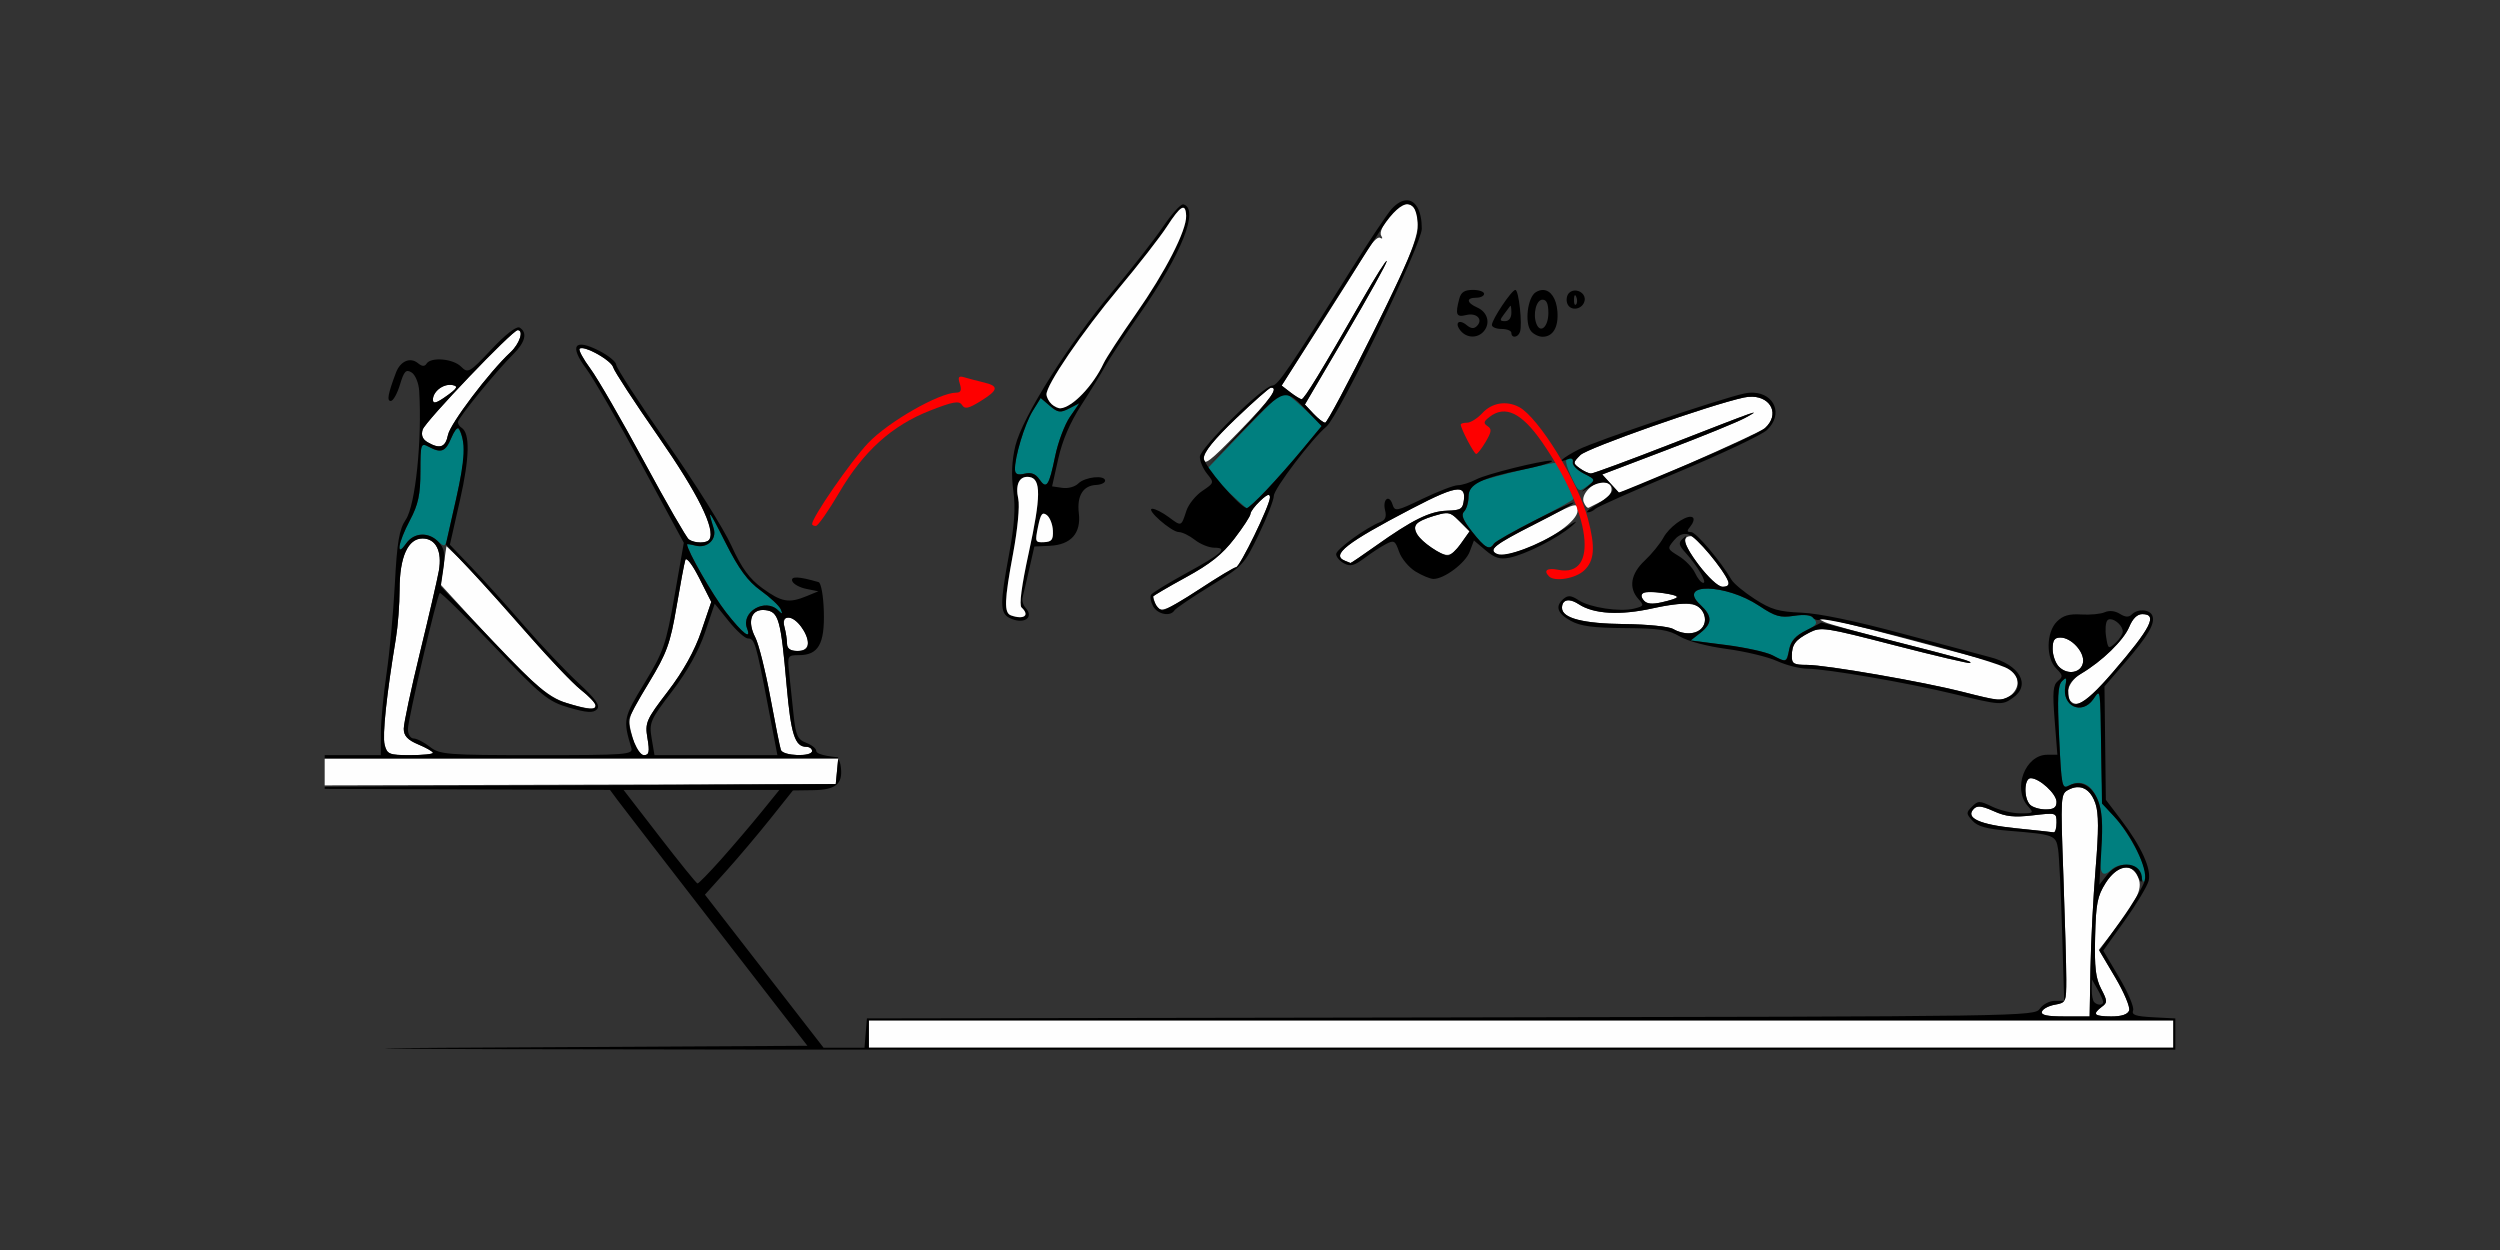 <?xml version="1.0" encoding="UTF-8" standalone="no"?>
<!-- Created with Inkscape (http://www.inkscape.org/) -->

<svg
   xmlns:dc="http://purl.org/dc/elements/1.1/"
   xmlns:cc="http://creativecommons.org/ns#"
   xmlns:rdf="http://www.w3.org/1999/02/22-rdf-syntax-ns#"
   xmlns:svg="http://www.w3.org/2000/svg"
   xmlns="http://www.w3.org/2000/svg"
   xmlns:sodipodi="http://sodipodi.sourceforge.net/DTD/sodipodi-0.dtd"
   xmlns:inkscape="http://www.inkscape.org/namespaces/inkscape"
   version="1.1"
   width="600"
   height="300"
   id="svg2"
   inkscape:version="0.91 r13725"
   sodipodi:docname="bb930100.svg">
  <rect width="100%" height="100%" fill="#333333" stroke="none"/>
  <sodipodi:namedview
     pagecolor="#c4c4c4"
     bordercolor="#666666"
     borderopacity="1"
     objecttolerance="10"
     gridtolerance="10"
     guidetolerance="10"
     inkscape:pageopacity="0"
     inkscape:pageshadow="2"
     inkscape:window-width="1338"
     inkscape:window-height="683"
     id="namedview11"
     showgrid="false"
     inkscape:zoom="1"
     inkscape:cx="243.11944"
     inkscape:cy="158.67449"
     inkscape:window-x="0"
     inkscape:window-y="0"
     inkscape:window-maximized="0"
     inkscape:current-layer="svg2" />
  <defs
     id="defs6" />
  <g
     id="g4388"
     transform="translate(47.873,-41.5)">
    <path
       style="fill:#fefefe"
       d="m 44.441,220.246 c -0.575,-2.291 0.447,-11.977 2.684,-25.446 0.496,-2.989 0.903,-8.298 0.903,-11.8 0,-7.804 1.998,-12.267 5.49,-12.267 3.218,0 4.767,3.055 3.935,7.764 -0.363,2.055 -2.407,10.903 -4.543,19.662 -2.136,8.759 -3.883,16.966 -3.883,18.237 0,1.695 0.932,2.7 3.5,3.773 1.925,0.804 3.5,1.71 3.5,2.013 0,0.303 -2.466,0.551 -5.481,0.551 -5.005,0 -5.535,-0.216 -6.105,-2.488 z"
       id="path4212"
       inkscape:connector-curvature="0" />
    <path
       style="fill:#fefefe"
       d="m 104.08,218.984 c -1.458,-5.248 -1.573,-4.833 3.822,-13.72 4.225,-6.96 5.1,-9.361 6.567,-18.03 0.931,-5.5 1.893,-10.614 2.139,-11.365 0.245,-0.751 1.746,1.212 3.335,4.363 l 2.889,5.728 -2.406,7.073 c -1.575,4.632 -4.334,9.591 -7.993,14.368 -5.246,6.849 -5.546,7.541 -4.909,11.314 0.549,3.247 0.383,4.019 -0.862,4.019 -0.929,0 -1.955,-1.49 -2.582,-3.75 z"
       id="path4210"
       inkscape:connector-curvature="0" />
    <path
       style="fill:#fefefe"
       d="m 139.535,221.484 c -0.236,-0.688 -1.38,-6.4 -2.543,-12.694 -1.163,-6.294 -2.779,-12.729 -3.591,-14.3 -2.047,-3.958 -0.947,-6.961 2.404,-6.564 3.217,0.38 3.7,2.097 5.12,18.173 1.03,11.664 1.989,14.635 4.724,14.635 0.758,0 1.378,0.45 1.378,1 0,1.459 -6.985,1.226 -7.492,-0.25 z"
       id="path4208"
       inkscape:connector-curvature="0" />
    <path
       style="fill:#fefefe"
       d="m 88.122,210.226 c -4.736,-1.477 -8.954,-5.212 -22.244,-19.699 l -7.987,-8.706 0.692,-4.613 0.692,-4.613 2.97,2.818 c 1.633,1.55 8.086,8.668 14.339,15.818 6.253,7.15 12.961,14.257 14.906,15.793 5.815,4.591 4.648,5.699 -3.368,3.2 z"
       id="path4202"
       inkscape:connector-curvature="0" />
    <path
       style="fill:#fefefe"
       d="m 141.013,195.984 c -0.008,-0.963 -0.285,-2.763 -0.617,-4 -0.809,-3.02 1.964,-3.039 4.074,-0.028 2.386,3.407 1.999,5.777 -0.943,5.777 -1.709,0 -2.504,-0.554 -2.514,-1.75 z"
       id="path4196"
       inkscape:connector-curvature="0" />
    <path
       style="fill:#fefefe"
       d="m 117.458,170.968 c -0.588,-0.404 -5.439,-8.835 -10.78,-18.735 -5.341,-9.9 -11.126,-19.909 -12.855,-22.243 -1.729,-2.334 -2.896,-4.49 -2.594,-4.793 0.95,-0.95 7.621,2.752 8.073,4.48 0.237,0.906 5.11,8.374 10.828,16.596 9.516,13.682 13.763,22.25 12.246,24.705 -0.592,0.958 -3.517,0.952 -4.917,-0.01 z"
       id="path4190"
       inkscape:connector-curvature="0" />
    <path
       style="fill:#fefefe"
       d="m 54.733,147.629 c -1.204,-0.701 -1.587,-1.697 -1.163,-3.032 0.627,-1.974 21.539,-23.864 22.798,-23.864 1.533,0 0.477,3.264 -1.714,5.298 -5.087,4.723 -14.461,17.115 -15.005,19.836 -0.603,3.014 -1.941,3.493 -4.917,1.762 z"
       id="path4180"
       inkscape:connector-curvature="0" />
    <path
       style="fill:#fefefe"
       d="m 56.027,137.424 c 0,-2.013 2.552,-3.923 4.691,-3.512 1.45,0.279 1.175,0.78 -1.452,2.651 -2.428,1.729 -3.239,1.945 -3.239,0.861 z"
       id="path4176"
       inkscape:connector-curvature="0" />
    <path
       d="m 147.027,167.291 c 0,-1.634 9.236,-15.004 13.42,-19.428 4.836,-5.113 17.102,-12.13 21.203,-12.13 1.081,0 1.322,-0.599 0.846,-2.099 -0.543,-1.711 -0.324,-1.997 1.183,-1.547 1.017,0.303 3.086,0.846 4.599,1.207 3.65,0.871 3.468,1.832 -0.852,4.502 -2.876,1.777 -3.768,1.958 -4.425,0.894 -0.66,-1.069 -2.174,-0.802 -7.659,1.35 -9.167,3.596 -15.985,9.75 -21.807,19.681 -2.583,4.406 -5.104,8.011 -5.602,8.011 -0.498,0 -0.905,-0.199 -0.905,-0.442 z"
       id="path2993"
       style="fill:#fe0000"
       inkscape:connector-curvature="0" />
    <path
       id="path4256"
       d="m 126.365,188.438 c -3.185,-4.078 -9.338,-14.817 -9.338,-16.298 0,-0.121 0.902,0.017 2.005,0.305 2.815,0.736 5.196,-1.494 4.38,-4.103 -1.594,-5.096 -1.2,-4.624 2.835,3.391 3.192,6.341 5.34,9.262 8.454,11.5 2.296,1.65 4.46,3.675 4.809,4.5 0.508,1.202 0.384,1.251 -0.625,0.25 -3.078,-3.056 -8.987,0.369 -7.468,4.328 1.12,2.917 -1.046,1.257 -5.054,-3.874 z"
       style="fill:#007f7f"
       inkscape:connector-curvature="0" />
    <path
       id="path4250"
       d="m 48.027,172.605 c 0,-0.865 1.125,-3.689 2.5,-6.275 1.979,-3.722 2.5,-6.157 2.5,-11.684 0,-6.593 0.108,-6.925 1.934,-5.947 3.06,1.638 4.071,1.252 5.477,-2.091 1.386,-3.297 1.909,-3.064 2.955,1.318 0.551,2.308 -0.142,6.321 -3.915,22.67 -0.507,2.197 -0.67,2.25 -2.327,0.75 -2.503,-2.265 -5.736,-2.004 -7.567,0.61 -1.141,1.629 -1.557,1.802 -1.557,0.649 z"
       style="fill:#007f7f"
       inkscape:connector-curvature="0" />
    <path
       inkscape:connector-curvature="0"
       style="fill:#000000"
       d="m 76.693,120.07 c -0.894,-0.131 -3.401,1.856 -6.594,5.25 -5.312,5.646 -5.654,5.843 -7.322,4.17 -1.916,-1.921 -7.247,-2.377 -8.279,-0.707 -0.444,0.718 -1.09,0.683 -2.047,-0.111 -1.864,-1.547 -4.256,-0.516 -5.305,2.287 -1.925,5.144 -2.221,6.775 -1.227,6.775 0.565,0 1.557,-1.766 2.203,-3.924 0.973,-3.247 1.453,-3.75 2.789,-2.916 0.888,0.555 1.708,2.545 1.822,4.424 0.715,11.788 -0.911,27.47 -3.199,30.855 -1.604,2.374 -2.113,5.357 -2.646,15.5 -0.363,6.908 -1.265,16.611 -2.004,21.561 -0.739,4.95 -1.346,11.362 -1.35,14.25 l -0.008,5.25 -13.467,0 0,0.953 123.219,-0.141 -0.008,-0.307 c 0,0 -5.244,-0.373 -5.244,-1.531 0,-0.564 -1.09,-1.439 -2.422,-1.945 -2.063,-0.784 -2.509,-1.779 -3.021,-6.725 -0.331,-3.193 -0.808,-7.717 -1.061,-10.055 -0.443,-4.105 -0.363,-4.25 2.367,-4.25 4.641,0 6.173,-2.683 5.959,-10.436 -0.104,-3.777 -0.658,-6.906 -1.254,-7.082 -4.703,-1.388 -6.733,-1.476 -6.334,-0.275 0.237,0.711 1.743,1.558 3.348,1.883 l 2.918,0.59 -2.814,1.16 c -4.251,1.751 -5.997,1.442 -10.578,-1.877 -3.147,-2.28 -5.014,-4.842 -7.492,-10.279 -1.815,-3.983 -8.77,-15.082 -15.457,-24.664 -6.687,-9.582 -12.158,-17.998 -12.158,-18.701 0,-0.703 -1.854,-2.223 -4.119,-3.379 -5.934,-3.027 -7.212,-1.251 -3.094,4.299 1.74,2.344 7.723,12.708 13.295,23.031 l 10.131,18.77 -2.227,12.73 c -2.046,11.695 -2.633,13.398 -7.223,20.949 -5.081,8.36 -5.161,8.756 -3.148,15.531 0.485,1.631 -1.052,1.75 -22.641,1.75 -21.645,0 -23.325,-0.131 -25.701,-2 -1.398,-1.1 -3.157,-2 -3.908,-2 -0.751,0 -1.365,-1.013 -1.365,-2.25 -1.7e-4,-2.252 6.924,-31.873 7.639,-32.676 0.208,-0.234 6.038,5.502 12.953,12.746 11.518,12.066 13.035,13.306 18.09,14.775 4.237,1.232 5.785,1.331 6.668,0.424 0.874,-0.898 -0.191,-2.421 -4.436,-6.35 -3.072,-2.843 -8.892,-8.995 -12.936,-13.67 -4.043,-4.675 -9.727,-10.975 -12.629,-14 l -5.275,-5.5 2.436,-10.76 c 2.307,-10.188 2.429,-16.042 0.361,-17.32 -0.479,-0.296 -0.871,-0.904 -0.871,-1.352 0,-0.956 9.291,-12.36 13.258,-16.273 2.918,-2.878 3.489,-5.215 1.564,-6.404 -0.045,-0.028 -0.097,-0.046 -0.156,-0.055 z m -0.324,0.664 c 1.533,0 0.478,3.263 -1.713,5.297 -5.087,4.723 -14.462,17.115 -15.006,19.836 -0.603,3.014 -1.94,3.493 -4.916,1.762 -1.204,-0.701 -1.588,-1.697 -1.164,-3.031 0.627,-1.974 21.539,-23.863 22.799,-23.863 z m 15.461,4.312 c 1.919,0.096 7.077,3.119 7.473,4.631 0.237,0.906 5.11,8.374 10.828,16.596 9.516,13.682 13.762,22.25 12.244,24.705 -0.592,0.958 -3.516,0.953 -4.916,-0.01 -0.588,-0.404 -5.438,-8.834 -10.779,-18.734 -5.341,-9.9 -11.126,-19.909 -12.855,-22.242 -1.729,-2.334 -2.896,-4.491 -2.594,-4.793 0.119,-0.119 0.325,-0.166 0.6,-0.152 z m -31.928,8.816 c 0.275,-0.017 0.549,-7.4e-4 0.816,0.051 1.45,0.279 1.174,0.78 -1.453,2.65 -2.428,1.729 -3.238,1.945 -3.238,0.861 0,-1.762 1.953,-3.445 3.875,-3.562 z M 62.125,144.246 c 0.05,0.015 0.093,0.051 0.127,0.111 1.679,2.949 1.504,7.323 -0.682,16.992 l -2.445,10.816 5.729,6.033 c 3.151,3.319 9.64,10.535 14.418,16.035 4.778,5.5 10.279,11.257 12.223,12.793 1.943,1.536 3.533,3.223 3.533,3.75 0,1.254 -1.507,1.123 -7.176,-0.621 -3.955,-1.217 -6.624,-3.48 -17.307,-14.68 l -12.631,-13.242 0.631,-4.338 c 0.486,-3.345 0.236,-4.777 -1.098,-6.25 -2.317,-2.561 -5.952,-2.418 -7.863,0.311 -2.557,3.651 -1.898,-0.284 0.943,-5.627 1.979,-3.722 2.5,-6.156 2.5,-11.684 0,-6.593 0.107,-6.925 1.934,-5.947 3.06,1.638 4.071,1.251 5.477,-2.092 0.633,-1.505 1.338,-2.467 1.688,-2.361 z m 60.475,20.771 c 0.26,0.087 1.379,2.208 3.648,6.717 3.192,6.341 5.339,9.262 8.453,11.5 2.296,1.65 4.462,3.675 4.811,4.5 0.508,1.202 0.384,1.251 -0.625,0.25 -3.078,-3.056 -8.986,0.369 -7.467,4.328 1.12,2.917 -1.047,1.258 -5.055,-3.873 -3.185,-4.078 -9.338,-14.818 -9.338,-16.299 0,-0.121 0.903,0.016 2.006,0.305 2.815,0.736 5.195,-1.493 4.379,-4.102 -0.698,-2.229 -1.015,-3.394 -0.812,-3.326 z m -69.082,5.717 c 3.218,0 4.767,3.055 3.936,7.764 -0.363,2.055 -2.407,10.903 -4.543,19.662 -2.136,8.759 -3.883,16.965 -3.883,18.236 0,1.695 0.932,2.7 3.5,3.773 1.925,0.804 3.5,1.711 3.5,2.014 0,0.303 -2.466,0.551 -5.48,0.551 -5.005,0 -5.535,-0.216 -6.105,-2.488 -0.575,-2.291 0.447,-11.977 2.684,-25.445 0.496,-2.989 0.902,-8.298 0.902,-11.799 0,-7.804 1.997,-12.268 5.49,-12.268 z m 63.238,4.977 c 0.473,-0.084 1.795,1.765 3.186,4.521 l 2.891,5.727 -2.406,7.074 c -1.575,4.632 -4.333,9.59 -7.992,14.367 -5.246,6.849 -5.548,7.541 -4.91,11.314 0.549,3.247 0.384,4.02 -0.861,4.02 -1.344,0 -3.611,-5.292 -3.629,-8.471 -0.003,-0.534 2.188,-4.584 4.869,-9 4.225,-6.96 5.099,-9.361 6.566,-18.029 0.931,-5.5 1.893,-10.614 2.139,-11.365 0.031,-0.094 0.081,-0.146 0.148,-0.158 z m 6.902,10.682 3.352,4.172 c 1.843,2.294 3.921,4.17 4.617,4.17 1.608,0 1.925,1.053 4.746,15.812 l 2.328,12.188 -14.748,0 -14.75,0 -0.68,-4.02 c -0.638,-3.774 -0.336,-4.466 4.922,-11.33 3.624,-4.732 6.413,-9.723 7.906,-14.15 l 2.307,-6.842 z m 11.545,1.498 c 0.192,-9.9e-4 0.392,0.01 0.602,0.035 3.217,0.38 3.701,2.098 5.121,18.174 1.03,11.664 1.99,14.635 4.725,14.635 0.758,0 1.377,0.45 1.377,1 0,1.459 -6.985,1.226 -7.492,-0.25 -0.236,-0.688 -1.38,-6.399 -2.543,-12.693 -1.163,-6.294 -2.779,-12.73 -3.592,-14.301 -1.919,-3.71 -1.072,-6.582 1.803,-6.6 z m 6.15,1.844 c 1.868,0 4.674,3.735 4.674,6.223 0,1.229 -0.771,1.777 -2.5,1.777 -1.709,0 -2.505,-0.554 -2.514,-1.75 -0.008,-0.963 -0.286,-2.763 -0.617,-4 -0.437,-1.629 -0.173,-2.25 0.957,-2.25 z"
       id="path2989" />
    <path
       inkscape:connector-curvature="0"
       style="fill:#fefefe"
       d="m 289.568,90.449 c -2.151,0 -6.904,6.069 -5.957,7.605 0.415,0.674 0.296,0.876 -0.299,0.508 -0.555,-0.344 -2.103,1.292 -3.52,3.717 -1.391,2.381 -6.479,10.498 -11.307,18.039 l -8.777,13.713 2.105,1.625 c 1.158,0.894 2.372,1.637 2.699,1.648 0.623,0.022 4.711,-6.673 14.551,-23.838 3.236,-5.646 5.883,-9.832 5.883,-9.305 0,0.528 -4.421,8.489 -9.824,17.691 l -9.824,16.732 2.043,2.182 c 1.124,1.2 2.398,2.182 2.83,2.182 0.432,0 5.616,-9.733 11.52,-21.631 10.424,-21.01 11.823,-25.053 10.166,-29.385 -0.312,-0.816 -1.342,-1.484 -2.289,-1.484 z m -32.424,44.092 c -0.386,0.016 -4.171,3.354 -8.412,7.416 -5.425,5.197 -7.701,8.036 -7.684,9.58 0.021,1.835 1.399,0.78 8.41,-6.428 7.605,-7.819 9.664,-10.651 7.686,-10.568 z m 115.559,2.166 c -0.642,-0.02 -1.333,0.042 -2.062,0.199 -8.09,1.747 -37.531,12.108 -39.219,13.801 -1.834,1.84 -1.841,1.945 -0.176,3.166 0.947,0.695 2.176,1.264 2.73,1.264 0.555,0 9.202,-3.192 19.215,-7.094 21.44,-8.355 21.995,-8.55 17.738,-6.24 -1.799,0.976 -10.249,4.427 -18.775,7.67 l -15.502,5.898 1.951,2.127 c 1.074,1.171 1.997,2.174 2.053,2.229 0.449,0.438 33.687,-14.227 35.051,-15.465 3.607,-3.275 1.489,-7.415 -3.004,-7.555 z m -35.959,20.469 c -2.29,-0.006 -5.243,2.971 -4.541,4.807 0.352,0.92 0.902,1.534 1.225,1.367 0.322,-0.167 1.76,-0.893 3.193,-1.613 2.761,-1.386 3.094,-4.03 0.57,-4.518 -0.146,-0.028 -0.295,-0.043 -0.447,-0.043 z m -34.811,1.799 c -1.746,0.045 -5.129,1.536 -11.066,4.633 -15.625,8.15 -19.383,11.087 -15.965,12.471 0.643,0.26 1.246,0.506 1.342,0.547 0.096,0.041 2.829,-1.814 6.074,-4.121 8.807,-6.262 12.97,-8.314 17.115,-8.438 3.333,-0.099 3.771,-0.385 4.035,-2.645 0.191,-1.641 -0.177,-2.482 -1.535,-2.447 z m -45.316,1.305 c -0.337,-0.039 -0.985,0.423 -2.043,1.42 -1.285,1.211 -2.336,2.618 -2.336,3.125 0,0.507 -1.741,3.186 -3.869,5.953 -2.934,3.815 -5.759,6.063 -11.684,9.303 -4.297,2.35 -7.812,4.414 -7.812,4.588 0,0.174 0.256,0.983 0.568,1.799 0.891,2.33 2.337,1.834 10.73,-3.674 4.322,-2.836 8.189,-5.156 8.594,-5.156 0.918,0 8.145,-14.865 8.145,-16.754 0,-0.376 -0.091,-0.58 -0.293,-0.604 z m 73.342,2.498 c -0.933,0.095 -2.968,1.116 -7.395,3.389 -10.767,5.528 -12.55,6.691 -11.891,7.762 0.768,1.246 2.366,1.126 7.061,-0.535 6.678,-2.363 13.008,-6.895 13.008,-9.312 0,-0.889 -0.058,-1.377 -0.783,-1.303 z m -30.809,1.881 c -0.701,0.021 -1.579,0.258 -2.898,0.654 -2.062,0.62 -4,1.534 -4.307,2.031 -0.82,1.33 0.721,3.611 3.822,5.662 3.692,2.442 4.599,2.302 7,-1.08 l 2.059,-2.9 -2.414,-2.42 c -1.415,-1.419 -2.093,-1.982 -3.262,-1.947 z m 58.984,5.533 c -2.502,-0.12 -1.989,1.972 1.697,6.916 2.412,3.235 4.587,5.217 5.725,5.217 1.224,0 1.66,-0.454 1.311,-1.367 -0.965,-2.524 -7.607,-10.712 -8.732,-10.766 z m -9.662,13.363 c -2.285,-0.032 -2.981,0.674 -1.859,2.029 0.714,0.863 1.972,1.001 4.324,0.469 4.661,-1.055 4.731,-1.512 0.34,-2.217 -1.106,-0.177 -2.043,-0.271 -2.805,-0.281 z m -19.74,2.027 c -1.061,-0.081 -1.729,0.541 -1.729,1.805 0,2.479 5.033,3.785 14.986,3.891 5.469,0.058 10.662,0.579 11.682,1.172 4.194,2.44 8.675,0.328 7.459,-3.516 -0.9,-2.845 -4.284,-3.242 -12.324,-1.447 -7.85,1.752 -14.161,1.401 -17.797,-0.988 -0.863,-0.567 -1.641,-0.867 -2.277,-0.916 z m 137.537,3.305 c -1.213,0 -2.3,1.062 -3.133,3.062 -1.351,3.244 -6.491,8.24 -11.574,11.248 -2.897,1.715 -4.094,4.967 -2.439,6.627 1.654,1.659 4.115,-0.051 10.125,-7.039 9.153,-10.642 10.798,-13.898 7.021,-13.898 z m -77.141,1.021 c -0.697,-0.011 -0.371,0.292 0.959,0.906 1.028,0.475 8.598,2.571 16.822,4.658 17.345,4.402 18.476,4.724 18.039,5.162 -0.179,0.18 -8.279,-1.727 -18,-4.238 -16.888,-4.362 -17.803,-4.499 -20.539,-3.094 -3.409,1.751 -4.233,2.847 -4.252,5.662 -0.012,1.831 0.469,2.109 3.65,2.109 4.54,0 28.008,4.073 37.457,6.5 3.855,0.99 7.564,1.831 8.24,1.869 2.459,0.138 4.844,-1.906 4.844,-4.15 0,-2.418 -2.083,-3.98 -6.986,-5.236 -1.554,-0.398 -10.818,-2.859 -20.584,-5.469 -11.636,-3.109 -18.118,-4.655 -19.65,-4.68 z m 57.502,4.604 c -1.444,0 -1.869,0.626 -1.869,2.746 0,1.51 0.682,3.432 1.518,4.27 2.09,2.096 5.42,1.464 5.783,-1.098 0.35,-2.465 -2.819,-5.918 -5.432,-5.918 z m -416.578,29.062 0,6.42 32.699,-0.086 89.953,-0.24 0.293,-3.047 0.293,-3.047 -90.246,0 -32.992,0 z m 409.441,4.688 c -1.598,0 -1.714,4.81 -0.154,6.375 0.617,0.619 2.299,1.125 3.738,1.125 1.961,0 2.617,-0.453 2.617,-1.807 0,-1.936 -4.093,-5.693 -6.201,-5.693 z m 11.098,2.16 c -0.652,0.042 -1.344,0.251 -2.059,0.635 -1.86,0.998 -1.888,1.494 -1.203,20.443 0.386,10.681 0.703,21.943 0.703,25.029 0,5.464 -0.073,5.624 -2.729,6.094 -1.5,0.265 -2.901,1.01 -3.115,1.654 l 0,0.002 c -0.284,0.855 1.211,1.171 5.531,1.17 l 5.92,-0.002 0.197,-11.484 c 0.109,-6.315 0.661,-17.083 1.23,-23.93 0.766,-9.213 0.76,-13.283 -0.021,-15.658 -0.886,-2.694 -2.498,-4.078 -4.455,-3.953 z m -23.609,4.664 c -0.469,0.033 -0.822,0.211 -1.137,0.527 -2.155,2.162 1.318,3.776 10.037,4.664 4.626,0.471 8.726,0.915 9.111,0.984 0.386,0.069 0.701,-0.971 0.701,-2.311 0,-2.429 -0.016,-2.433 -5.695,-1.771 -4.497,0.524 -6.471,0.313 -9.377,-1.002 -1.761,-0.797 -2.86,-1.147 -3.641,-1.092 z m 35.477,14.621 c -1.568,-0.062 -3.409,1.21 -5.004,3.744 -1.967,3.125 -2.312,4.908 -2.502,12.891 -0.175,7.372 0.119,9.921 1.445,12.479 1.529,2.948 1.541,3.303 0.154,4.32 -0.831,0.61 -1.512,1.379 -1.512,1.709 0,0.33 1.695,0.6 3.768,0.6 2.495,0 3.951,-0.477 4.309,-1.412 0.299,-0.78 -1.204,-4.36 -3.357,-7.996 l -3.898,-6.582 2.723,-3.488 c 6.374,-8.169 7.791,-11.022 6.791,-13.66 -0.644,-1.7 -1.697,-2.555 -2.916,-2.604 z m -301.811,36.68 0,3.281 0,3.281 156.543,0 156.541,0 0,-3.281 0,-3.281 -156.541,0 -156.543,0 z"
       id="path3356" />
    <path
       inkscape:connector-curvature="0"
       id="path3352"
       d="m 465.789,251.531 c -1.152,-2.681 -4.716,-3.319 -6.994,-1.251 -2.462,2.235 -3.032,0.556 -2.308,-6.809 0.976,-9.939 -2.661,-16.193 -7.81,-13.429 -1.673,0.898 -1.792,0.318 -2.352,-11.419 -0.466,-9.777 -0.324,-12.631 0.679,-13.638 1.069,-1.072 1.196,-0.889 0.805,1.164 -0.916,4.808 3.958,7.099 6.712,3.155 1.758,-2.517 1.659,-3.166 1.89,12.396 0.187,12.592 0.202,12.671 2.92,15.559 3.703,3.933 8.055,12.148 7.69,14.517 -0.285,1.848 -0.337,1.837 -1.232,-0.244 z m -88.421,-52.799 c -1.342,-0.731 -6.272,-1.823 -10.956,-2.426 l -8.517,-1.096 2.311,-1.824 c 2.927,-2.31 2.919,-4.024 -0.032,-6.768 -5.691,-5.291 6.096,-5.07 14.125,0.264 3.857,2.563 5.062,2.913 8.333,2.421 2.718,-0.409 4.141,-0.193 4.918,0.747 0.886,1.071 0.472,1.62 -2.179,2.887 -2.352,1.125 -3.431,2.358 -3.834,4.382 -0.636,3.189 -0.805,3.246 -4.169,1.412 z m -71.908,-29.593 c -2.245,-2.843 -2.739,-4.081 -1.948,-4.875 0.584,-0.585 1.061,-2.178 1.061,-3.539 0,-1.75 0.706,-2.797 2.412,-3.577 2.236,-1.022 18.393,-4.937 18.711,-4.534 0.494,0.625 4.11,8.166 4.11,8.571 0,0.274 -4.173,2.598 -9.273,5.166 -5.1,2.567 -9.541,5.103 -9.868,5.634 -1.028,1.669 -2.106,1.08 -5.205,-2.845 z m -59.263,-10.326 -4.638,-4.486 8.834,-9.205 c 4.858,-5.062 9.144,-9.342 9.524,-9.51 0.38,-0.168 2.671,1.571 5.091,3.865 l 4.4,4.171 -4.561,5.51 c -5.775,6.977 -12.853,14.458 -13.509,14.278 -0.276,-0.076 -2.59,-2.157 -5.141,-4.624 z m 83.286,-2.366 c -1.774,-3.733 -1.934,-5.06 -0.61,-5.06 0.514,0 0.829,0.513 0.701,1.141 -0.129,0.627 1.061,1.804 2.644,2.615 l 2.878,1.475 -2.034,1.539 c -1.965,1.487 -2.087,1.429 -3.579,-1.71 z"
       style="fill:#007f7f"
       sodipodi:nodetypes="sssssssssssscscsssssssccscsssssssscscscscssscscss" />
    <path
       inkscape:connector-curvature="0"
       id="path3350"
       d="m 323.889,179.825 c -1.414,-1.418 -0.45,-2.106 2.206,-1.573 9.918,1.99 7.91,-13.701 -3.931,-30.719 -4.84,-6.957 -8.787,-8.853 -12.505,-6.007 -1.477,1.13 -1.575,1.546 -0.53,2.237 1.066,0.704 0.992,1.344 -0.435,3.768 -0.946,1.606 -1.971,2.92 -2.279,2.92 -0.518,0 -3.71,-6.077 -3.71,-7.063 0,-0.24 0.688,-0.437 1.528,-0.437 0.841,0 2.503,-1.055 3.694,-2.344 2.278,-2.466 5.785,-3.023 8.808,-1.4 4.651,2.497 14.102,17.823 16.473,26.713 1.841,6.905 1.611,10.135 -0.891,12.493 -2.062,1.944 -7.064,2.782 -8.429,1.413 z"
       style="fill:#fe0000"
       sodipodi:nodetypes="ssssssssssssss" />
    <path
       inkscape:connector-curvature="0"
       style="fill:#000000"
       d="m 289.898,89.576 c -0.135,-0.008 -0.274,-0.004 -0.414,0.01 -1.02,0.097 -2.167,0.755 -3.344,2.037 -1.065,1.16 -5.492,7.805 -9.84,14.766 -14.563,23.316 -17.5,27.637 -18.793,27.646 -2.172,0.016 -17.42,14.989 -17.42,17.105 0,1.054 0.784,2.885 1.742,4.072 1.73,2.144 1.722,2.171 -1.156,4.117 -1.594,1.077 -3.306,3.211 -3.807,4.742 -1.261,3.858 -1.159,3.823 -4.229,1.547 -1.515,-1.124 -3.298,-2.031 -3.961,-2.016 -1.727,0.039 4.599,5.598 6.371,5.598 0.81,0 2.543,0.844 3.85,1.875 1.307,1.031 3.397,1.875 4.643,1.875 3.446,0 1.9,1.404 -6.748,6.133 -4.342,2.374 -8.13,4.699 -8.418,5.166 -0.288,0.467 -0.068,1.702 0.488,2.744 1.04,1.95 4.155,2.572 5.111,1.02 0.297,-0.481 4.168,-3.108 8.602,-5.836 7.889,-4.853 8.139,-5.118 11.666,-12.434 1.982,-4.111 3.604,-8.27 3.604,-9.24 0,-1.675 9.172,-13.748 12.635,-16.631 2.918,-2.429 22.879,-43.837 22.879,-47.461 0,-4.256 -1.433,-6.721 -3.461,-6.836 z m 0.104,0.932 c 1.506,0.027 2.392,1.939 2.408,5.732 0.011,2.532 -2.833,9.184 -10.719,25.078 -5.903,11.898 -11.087,21.633 -11.52,21.633 -0.432,0 -1.706,-0.983 -2.83,-2.184 l -2.043,-2.182 9.824,-16.732 c 5.403,-9.203 9.824,-17.164 9.824,-17.691 0,-0.528 -2.646,3.659 -5.883,9.305 -9.84,17.164 -13.928,23.86 -14.551,23.838 -0.327,-0.011 -1.537,-0.75 -2.689,-1.641 l -2.096,-1.619 10.359,-16.406 c 5.698,-9.023 11.901,-18.723 13.785,-21.553 2.496,-3.748 4.623,-5.605 6.129,-5.578 z m 15.615,20.568 c -2.005,0 -2.839,0.54 -3.258,2.109 -1.02,3.82 -0.725,4.523 1.646,3.926 2.498,-0.629 4.151,1.057 2.582,2.631 -0.711,0.713 -1.425,0.651 -2.465,-0.215 -1.88,-1.565 -2.99,-0.507 -1.438,1.369 1.494,1.805 4.126,1.838 5.59,0.068 1.6,-1.934 0.852,-4.575 -1.604,-5.658 -2.601,-1.148 -2.718,-2.355 -0.229,-2.355 1.028,0 1.869,-0.422 1.869,-0.938 0,-0.516 -1.213,-0.938 -2.695,-0.938 z m 10.201,0 c -0.884,0 -5.637,7.097 -5.637,8.416 0,0.527 1.051,0.959 2.336,0.959 1.285,0 2.338,0.422 2.338,0.938 0,1.341 1.591,1.16 2.068,-0.234 0.614,-1.796 -0.294,-10.078 -1.105,-10.078 z m 6.713,0.023 c -0.58,-0.028 -1.201,0.146 -1.836,0.545 -1.967,1.236 -2.704,7.417 -1.113,9.34 0.61,0.737 1.848,1.342 2.75,1.342 2.536,0 3.887,-2.339 3.564,-6.168 -0.259,-3.073 -1.627,-4.974 -3.365,-5.059 z m 7.395,0.135 c -0.447,0.048 -0.884,0.235 -1.24,0.592 -0.548,0.549 -0.73,1.691 -0.406,2.537 0.748,1.956 3.742,1.435 4.156,-0.723 0.279,-1.453 -1.168,-2.551 -2.51,-2.406 z m 0.223,1.104 c 0.085,0.013 0.185,0.157 0.297,0.438 0.27,0.677 0.238,1.485 -0.072,1.797 -0.311,0.312 -0.533,-0.242 -0.492,-1.23 0.028,-0.683 0.126,-1.025 0.268,-1.004 z m -7.816,1.082 c 0.973,0 1.4,0.981 1.4,3.203 0,3.324 -1.929,5.044 -2.877,2.566 -0.897,-2.345 -0.02,-5.77 1.477,-5.77 z m -7.689,1.447 c 0.12,0.013 0.213,0.7 0.213,1.678 0,1.249 -0.585,2.031 -1.518,2.031 -1.298,0 -1.335,-0.236 -0.264,-1.641 0.689,-0.902 1.37,-1.816 1.516,-2.031 0.018,-0.027 0.036,-0.039 0.053,-0.037 z m -57.498,19.676 c 1.898,-0.079 0.034,2.624 -7.01,10.17 l -7.711,8.26 8.656,-8.789 c 9.587,-9.736 9.349,-9.677 15.066,-3.715 l 3.162,3.297 -4.512,5.451 c -2.481,2.998 -6.412,7.457 -8.734,9.906 -2.322,2.449 -4.448,4.402 -4.725,4.342 -1.844,-0.404 -10.314,-10.285 -10.314,-12.033 0,-1.394 2.562,-4.545 7.709,-9.475 4.241,-4.062 8.027,-7.398 8.412,-7.414 z m 115.863,1.205 c -0.707,-0.035 -1.468,0.025 -2.273,0.199 -5.716,1.233 -35.756,11.389 -39.758,13.441 -3.849,1.974 -5.458,3.45 -2.533,2.324 0.906,-0.349 1.341,-0.089 1.17,0.701 -0.15,0.691 1.018,1.916 2.596,2.725 2.867,1.469 2.866,1.47 0.934,3.119 -1.862,1.589 -1.838,1.593 0.631,0.1 2.711,-1.64 5.386,-1.273 5.371,0.736 -0.005,0.661 -1.581,2.13 -3.504,3.268 -1.923,1.137 -3.055,2.087 -2.516,2.109 0.54,0.023 1.381,-0.355 1.869,-0.84 0.488,-0.485 9.454,-4.465 19.924,-8.846 10.47,-4.381 20.037,-8.911 21.262,-10.064 4.035,-3.803 1.775,-8.731 -3.172,-8.973 z m -0.305,0.961 c 4.493,0.14 6.609,4.278 3.002,7.553 -0.971,0.881 -9.23,4.745 -18.355,8.584 -9.125,3.839 -16.638,6.935 -16.693,6.881 -0.056,-0.054 -0.979,-1.056 -2.053,-2.227 l -1.951,-2.129 15.502,-5.896 c 8.527,-3.243 16.976,-6.696 18.775,-7.672 4.257,-2.309 3.701,-2.115 -17.738,6.24 -10.013,3.902 -18.66,7.096 -19.215,7.096 -0.555,0 -1.783,-0.569 -2.73,-1.264 -1.665,-1.221 -1.658,-1.328 0.176,-3.168 1.688,-1.693 31.129,-12.051 39.219,-13.799 0.729,-0.157 1.421,-0.219 2.062,-0.199 z m -48.451,15.354 c -2.334,0.001 -15.244,3.151 -17.852,4.504 -1.467,0.761 -3.437,1.385 -4.377,1.385 -0.94,0 -4.725,1.45 -8.412,3.223 -6.37,3.062 -6.733,3.132 -7.283,1.393 -0.805,-2.544 -2.446,-1.247 -1.781,1.408 0.38,1.52 0.064,2.342 -1.072,2.779 -3.416,1.315 -10.676,6.571 -10.676,7.729 0,0.668 0.847,1.669 1.881,2.225 1.518,0.815 2.464,0.572 4.906,-1.256 1.664,-1.246 3.986,-2.763 5.16,-3.371 1.948,-1.009 2.222,-0.848 3.158,1.846 0.564,1.623 2.338,3.754 3.941,4.734 1.603,0.981 3.545,1.783 4.316,1.783 2.594,0 7.666,-3.813 8.689,-6.533 l 1.016,-2.699 2.795,2.359 c 2.167,1.83 3.438,2.232 5.662,1.793 3.924,-0.776 11.62,-4.673 15.016,-7.604 1.883,-1.624 1.121,-1.324 -2.318,0.914 -5.792,3.768 -13.399,6.598 -15.531,5.777 -2.375,-0.914 -0.647,-2.283 9.045,-7.162 5.1,-2.568 9.273,-4.879 9.273,-5.137 0,-0.737 -18.478,8.753 -19.143,9.832 -1.028,1.669 -2.106,1.081 -5.205,-2.844 -2.245,-2.843 -2.739,-4.081 -1.947,-4.875 0.584,-0.585 1.061,-2.2 1.061,-3.588 0,-2.943 3.102,-4.477 13.084,-6.469 3.341,-0.667 6.439,-1.539 6.885,-1.939 0.159,-0.143 0.042,-0.207 -0.291,-0.207 z m -22.318,6.914 c 1.358,-0.035 1.727,0.805 1.535,2.445 -0.264,2.26 -0.702,2.547 -4.035,2.646 -4.146,0.124 -8.308,2.176 -17.115,8.438 -3.246,2.307 -5.979,4.162 -6.074,4.121 -0.096,-0.041 -0.701,-0.287 -1.344,-0.547 -3.418,-1.384 0.342,-4.32 15.967,-12.471 5.937,-3.097 9.32,-4.588 11.066,-4.633 z m -45.316,1.303 c 0.202,0.023 0.293,0.227 0.293,0.604 0,1.889 -7.226,16.756 -8.145,16.756 -0.405,0 -4.272,2.32 -8.594,5.156 -4.322,2.836 -8.375,5.156 -9.01,5.156 -0.943,0 -2.289,-1.931 -2.289,-3.283 0,-0.174 3.515,-2.238 7.812,-4.588 5.924,-3.24 8.75,-5.488 11.684,-9.303 2.128,-2.767 3.869,-5.446 3.869,-5.953 0,-0.507 1.051,-1.912 2.336,-3.123 1.058,-0.997 1.706,-1.461 2.043,-1.422 z m 42.533,4.379 c 1.169,-0.035 1.847,0.528 3.262,1.947 l 2.414,2.42 -2.059,2.9 c -1.132,1.595 -2.557,2.897 -3.164,2.893 -1.574,-0.009 -6.415,-3.345 -7.391,-5.094 -1.173,-2.103 -0.237,-3.127 4.039,-4.412 1.319,-0.396 2.197,-0.633 2.898,-0.654 z m 58.748,0.865 c -1.592,-0.094 -5.204,2.527 -6.531,4.971 -0.806,1.485 -2.833,3.978 -4.504,5.541 -3.372,3.154 -3.935,6.553 -1.529,9.219 1.405,1.558 1.337,1.714 -1.002,2.303 -3.413,0.859 -10.642,-0.233 -13.357,-2.018 -1.743,-1.145 -2.518,-1.222 -3.566,-0.35 -2.131,1.775 -1.572,3.522 1.699,5.314 2.337,1.28 5.327,1.682 12.971,1.74 8.26,0.063 10.484,0.401 13.195,2.006 1.922,1.138 6.557,2.37 11.293,3.002 4.418,0.59 9.835,1.893 12.039,2.896 2.204,1.003 5.478,1.832 7.277,1.844 4.655,0.03 24.043,3.371 35.047,6.039 11.385,2.761 11.686,2.78 14.277,0.959 4.436,-3.116 1.662,-7.969 -5.611,-9.816 -1.682,-0.427 -11.05,-2.935 -20.816,-5.572 -11.429,-3.086 -20.088,-4.891 -24.299,-5.064 -5.497,-0.226 -7.285,-0.747 -11.191,-3.258 -2.557,-1.644 -5.08,-3.734 -5.607,-4.645 -2.533,-4.376 -8.511,-11.434 -9.684,-11.434 -1.074,0 -1.099,-0.264 -0.135,-1.43 0.65,-0.786 0.911,-1.701 0.58,-2.033 -0.132,-0.133 -0.318,-0.201 -0.545,-0.215 z m -1.441,4.123 c 0.303,-0.014 0.608,0.025 0.92,0.117 1.786,0.53 8.391,8.32 9.49,11.193 0.349,0.913 -0.086,1.369 -1.311,1.369 -2.208,0 -9.917,-9.898 -8.994,-11.547 0.434,-0.775 0.247,-0.761 -0.623,0.049 -1.031,0.959 -0.914,1.526 0.674,3.281 2.895,3.199 5.3,7.279 4.293,7.279 -0.491,0 -1.371,-1.055 -1.957,-2.346 -0.586,-1.29 -2.348,-3.128 -3.914,-4.084 -2.779,-1.695 -2.808,-1.787 -1.188,-3.744 0.831,-1.004 1.701,-1.526 2.609,-1.568 z m 5.635,13.121 c 3.239,0.06 8.193,1.45 12.207,4.117 3.883,2.58 5.05,2.915 8.404,2.41 2.35,-0.353 4.133,-0.195 4.5,0.4 0.334,0.543 1.187,0.764 1.893,0.492 1.755,-0.675 37.238,8.515 44.217,11.453 3.555,1.497 4.232,5.291 1.23,6.902 -2.311,1.24 -2.864,1.192 -11.277,-0.969 -9.449,-2.427 -32.917,-6.498 -37.457,-6.498 -3.181,0 -3.663,-0.278 -3.65,-2.109 0.019,-2.815 0.843,-3.913 4.252,-5.664 2.736,-1.406 3.651,-1.266 20.539,3.096 9.721,2.511 17.833,4.406 18.025,4.213 0.392,-0.393 -0.903,-0.757 -21.275,-5.996 l -14.428,-3.711 -3.594,1.838 c -2.599,1.33 -3.748,2.608 -4.148,4.617 -0.643,3.225 -0.549,3.193 -3.986,1.41 -1.452,-0.753 -6.465,-1.863 -11.143,-2.465 l -8.504,-1.094 2.311,-1.822 c 2.927,-2.31 2.92,-4.026 -0.031,-6.77 -2.845,-2.645 -1.323,-3.912 1.916,-3.852 z m -13.764,0.834 c 2.595,0.056 6.859,0.766 6.352,1.275 -0.234,0.234 -1.918,0.763 -3.742,1.176 -2.352,0.532 -3.61,0.397 -4.324,-0.467 -0.652,-0.788 -0.683,-1.421 -0.086,-1.791 0.255,-0.158 0.936,-0.212 1.801,-0.193 z m -19.598,1.98 c 0.637,0.049 1.416,0.351 2.279,0.918 3.636,2.39 9.946,2.74 17.797,0.988 3.961,-0.884 8.217,-1.352 9.459,-1.039 2.66,0.67 3.946,3.831 2.346,5.766 -1.338,1.617 -4.388,1.721 -6.939,0.236 -1.02,-0.593 -6.212,-1.116 -11.682,-1.174 -9.953,-0.106 -14.986,-1.412 -14.986,-3.891 0,-1.264 0.665,-1.886 1.727,-1.805 z m 137.805,2.41 c -0.981,-0.063 -2.066,0.251 -2.785,0.973 -0.725,0.728 -1.536,0.685 -2.867,-0.148 -1.147,-0.718 -2.528,-0.865 -3.615,-0.383 -0.968,0.429 -3.51,0.671 -5.652,0.539 -2.917,-0.18 -4.384,0.25 -5.842,1.713 -2.58,2.588 -2.657,8.742 -0.141,11.266 1.603,1.608 1.646,1.944 0.383,2.996 -1.175,0.978 -1.311,2.628 -0.773,9.438 l 0.652,8.254 -2.436,0 c -5.314,0 -8.381,8.186 -4.627,12.348 1.471,1.631 1.381,1.715 -1.838,1.715 -1.861,0 -4.878,-0.716 -6.705,-1.59 -3.097,-1.482 -3.427,-1.484 -4.877,-0.029 -1.45,1.454 -1.443,1.684 0.098,3.393 1.249,1.384 3.403,1.975 8.816,2.42 10.863,0.892 11.224,1.028 11.746,4.484 0.252,1.672 0.681,10.529 0.953,19.682 l 0.494,16.641 -2.262,0 c -1.243,0 -2.848,0.842 -3.566,1.871 -1.295,1.855 -2.579,1.874 -141.408,2.109 l -140.102,0.238 -0.291,3.516 -0.289,3.516 -4.912,0 -4.914,0 -14.236,-18.367 -14.236,-18.365 5.193,-5.775 c 2.856,-3.176 7.608,-8.805 10.561,-12.508 l 5.367,-6.732 4.793,-0.065 c 5.461,-0.073 7.176,-1.448 6.725,-5.396 -0.111,-0.972 -0.296,-1.601 -0.664,-2.031 l -0.279,2.912 -0.293,3.047 -90.188,0.475 c -14.297,0.075 -22.626,0.121 -32.465,0.176 l 0,0.506 c 2.231,0.008 2.954,0.013 5.375,0.021 l 63.096,0.229 1.857,2.51 c 1.022,1.381 11.679,15.198 23.686,30.703 l 21.83,28.193 -86.783,0.477 c -47.73,0.262 26.138,0.474 164.152,0.469 l 250.936,-0.008 0,-3.75 0,-3.75 -5.328,-0.281 c -4.215,-0.221 -5.219,-0.564 -4.805,-1.646 0.288,-0.752 -1.205,-4.288 -3.32,-7.859 l -3.846,-6.494 5.154,-7.207 c 2.835,-3.964 5.419,-8.264 5.742,-9.555 0.711,-2.843 -1.725,-8.196 -6.717,-14.754 l -3.557,-4.672 -0.164,-13.609 -0.166,-13.609 4.854,-5.625 c 5.636,-6.533 7.356,-9.465 6.645,-11.324 -0.301,-0.787 -1.177,-1.228 -2.158,-1.291 z m -0.266,0.896 c 3.777,0 2.132,3.257 -7.021,13.898 -7.436,8.645 -10.748,9.975 -10.748,4.318 0,-1.373 1.055,-2.72 3.062,-3.908 5.083,-3.008 10.223,-8.004 11.574,-11.248 0.833,-2 1.92,-3.061 3.133,-3.061 z m -7.676,1.223 c 1.182,0.005 2.99,1.587 2.99,2.965 0,0.63 -0.792,1.863 -1.758,2.74 -1.682,1.527 -1.777,1.464 -2.236,-1.494 -0.264,-1.7 -0.121,-3.473 0.316,-3.941 0.176,-0.189 0.415,-0.271 0.688,-0.27 z m -11.963,4.402 c 2.613,0 5.781,3.451 5.432,5.916 -0.363,2.562 -3.694,3.194 -5.783,1.098 -0.835,-0.838 -1.518,-2.759 -1.518,-4.27 0,-2.121 0.425,-2.744 1.869,-2.744 z m 1.201,9.828 c 0.264,-0.028 0.221,0.526 -0.023,1.809 -0.916,4.808 3.959,7.098 6.713,3.154 1.758,-2.517 1.658,-3.166 1.889,12.396 l 0.189,12.656 2.816,2.992 c 4.325,4.595 8.184,12.59 7.465,15.465 -0.332,1.326 -2.923,5.653 -5.758,9.617 l -5.156,7.207 3.846,6.494 c 2.121,3.581 3.603,7.125 3.305,7.904 -0.358,0.936 -1.814,1.414 -4.309,1.414 -4.067,0 -4.625,-0.571 -2.256,-2.309 1.387,-1.017 1.374,-1.375 -0.154,-4.322 -1.326,-2.557 -1.621,-5.104 -1.445,-12.477 0.19,-7.982 0.535,-9.765 2.502,-12.891 2.701,-4.293 6.436,-5.016 7.838,-1.518 0.518,1.294 0.868,1.548 0.904,0.656 0.168,-4.115 -5.382,-4.934 -8.291,-1.225 l -1.943,2.479 0.5,-8.539 c 0.367,-6.258 0.143,-9.4 -0.842,-11.764 -1.484,-3.563 -4.24,-4.951 -6.943,-3.5 -1.673,0.898 -1.792,0.317 -2.352,-11.42 -0.466,-9.777 -0.326,-12.63 0.678,-13.637 0.401,-0.402 0.67,-0.628 0.828,-0.645 z m -8.338,23.922 c 2.108,0 6.201,3.756 6.201,5.691 0,1.354 -0.656,1.809 -2.617,1.809 -1.439,0 -3.121,-0.506 -3.738,-1.125 -1.56,-1.565 -1.444,-6.375 0.154,-6.375 z m 11.096,2.16 c 1.957,-0.125 3.571,1.257 4.457,3.951 0.782,2.375 0.787,6.446 0.021,15.658 -0.569,6.847 -1.122,17.616 -1.23,23.932 l -0.002,0 -0.197,11.482 -5.918,0.002 c -4.32,10e-4 -5.815,-0.315 -5.531,-1.17 0.214,-0.645 1.616,-1.389 3.115,-1.654 2.655,-0.47 2.727,-0.63 2.727,-6.094 0,-3.086 -0.315,-14.351 -0.701,-25.031 -0.685,-18.949 -0.657,-19.445 1.203,-20.443 0.715,-0.384 1.404,-0.591 2.057,-0.633 z m -348.814,0.652 18.699,0 18.701,0 -4.373,5.391 c -2.405,2.965 -6.72,8.026 -9.59,11.248 -2.87,3.222 -5.429,5.842 -5.686,5.82 -0.257,-0.021 -4.356,-5.084 -9.109,-11.25 l -8.643,-11.209 z m 325.207,4.01 c 0.781,-0.055 1.88,0.295 3.641,1.092 2.906,1.315 4.88,1.526 9.377,1.002 5.68,-0.661 5.695,-0.655 5.695,1.773 0,1.34 -0.316,2.378 -0.701,2.309 -0.386,-0.07 -4.485,-0.513 -9.111,-0.984 -8.719,-0.889 -12.192,-2.502 -10.037,-4.664 0.315,-0.316 0.668,-0.494 1.137,-0.527 z m 27.191,41.459 1.334,2.344 c 0.735,1.289 1.351,2.66 1.369,3.047 0.041,0.871 -1.307,0.921 -2.146,0.078 -0.343,-0.344 -0.608,-1.715 -0.59,-3.047 l 0.033,-2.422 z m -293.525,9.844 156.543,0 156.541,0 0,3.281 0,3.281 -156.541,0 -156.543,0 0,-3.281 0,-3.281 z"
       id="path3348" />
    <path
       inkscape:connector-curvature="0"
       id="path3442"
       d="m 201.577,156.536 c -0.916,-1.328 -1.97,-1.728 -3.548,-1.348 -1.628,0.392 -2.262,0.126 -2.306,-0.968 -0.116,-2.871 2.32,-10.945 4.243,-14.066 l 1.931,-3.133 2.197,1.884 c 1.912,1.64 2.513,1.721 4.633,0.629 l 2.436,-1.255 -2.268,3.293 c -1.247,1.811 -2.832,6.024 -3.522,9.363 -1.495,7.24 -2.075,8.095 -3.795,5.601 z"
       style="fill:#007f7f"
       sodipodi:nodetypes="sscscsscsss" />
    <path
       style="fill:#000000"
       d="m 236.003,90.547 c -0.721,0.143 -2.759,2.428 -4.716,5.319 -2.088,3.084 -7.487,10.003 -11.996,15.377 -10.673,12.718 -21.806,30.379 -23.473,37.237 -0.855,3.516 -1.016,7.049 -0.497,10.816 0.566,4.099 0.286,8.212 -1.047,15.384 -2.164,11.649 -2.154,13.928 0.068,15.09 3.327,1.74 6.132,0.042 3.93,-2.379 -0.599,-0.658 -0.927,-1.786 -0.73,-2.506 0.197,-0.72 0.914,-3.764 1.594,-6.764 l 1.237,-5.455 3.709,-0.174 c 5.071,-0.238 7.539,-3.005 6.965,-7.808 -0.498,-4.173 1.005,-6.644 4.131,-6.791 1.221,-0.057 2.2,-0.526 2.176,-1.041 -0.066,-1.412 -4.833,-0.899 -6.443,0.694 -0.809,0.8 -2.452,1.243 -3.848,1.039 l -2.435,-0.357 1.48,-6.618 c 0.99,-4.429 2.827,-8.703 5.554,-12.919 2.241,-3.465 4.831,-7.677 5.754,-9.361 0.924,-1.684 4.658,-7.335 8.299,-12.556 10.056,-14.423 14.313,-25.145 10.413,-26.227 -0.036,-0.01 -0.077,-0.011 -0.125,-0.002 z m -0.063,0.828 c 0.55,-0.128 0.81,0.525 0.86,1.917 0.127,3.468 -4.977,13.431 -12.053,23.529 -3.659,5.222 -7.154,10.574 -7.767,11.893 -1.625,3.502 -5.183,8.052 -7.402,9.465 -1.062,0.677 -2.372,1.266 -2.91,1.31 -1.357,0.11 -3.313,-1.807 -3.384,-3.316 -0.105,-2.243 8.569,-14.974 17.353,-25.468 4.725,-5.645 9.929,-12.33 11.563,-14.856 1.845,-2.851 3.032,-4.311 3.739,-4.475 z m -34.045,45.647 2.198,1.883 c 1.912,1.64 2.512,1.721 4.632,0.629 l 2.436,-1.254 -2.268,3.294 c -1.247,1.811 -2.832,6.024 -3.521,9.363 -1.495,7.24 -2.076,8.095 -3.796,5.6 -0.916,-1.328 -1.969,-1.729 -3.548,-1.349 -1.628,0.392 -2.261,0.127 -2.306,-0.967 -0.116,-2.871 2.32,-10.946 4.243,-14.066 z m -3.146,18.922 c 0.139,0.002 0.284,0.015 0.434,0.036 2.819,0.4 2.783,4.7 -0.148,18.142 -1.73,7.935 -2.347,12.617 -1.737,13.174 0.52,0.475 0.962,1.2 0.981,1.612 0.038,0.816 -1.611,0.954 -3.494,0.293 -1.724,-0.605 -1.628,-3.529 0.493,-14.899 1.075,-5.763 1.608,-11.383 1.238,-13.047 -0.736,-3.311 0.145,-5.35 2.234,-5.312 z m 3.915,8.836 c 0.199,0.016 0.427,0.133 0.696,0.337 0.733,0.554 1.389,2.221 1.459,3.703 0.104,2.218 -0.268,2.713 -2.107,2.799 -2.144,0.101 -2.204,-0.048 -1.461,-3.701 0.469,-2.306 0.815,-3.186 1.413,-3.138 z"
       id="path3438"
       inkscape:connector-curvature="0"
       sodipodi:nodetypes="csscsssscccssssccccssscccssssssssccccccssscccccssssssccssssc" />
    <path
       inkscape:connector-curvature="0"
       id="path3446"
       d="m 194.783,189.203 c -1.724,-0.605 -1.627,-3.531 0.494,-14.9 1.075,-5.763 1.608,-11.382 1.238,-13.046 -0.785,-3.532 0.269,-5.616 2.666,-5.276 2.819,0.4 2.784,4.699 -0.147,18.142 -1.73,7.935 -2.348,12.617 -1.738,13.174 2.056,1.878 0.585,2.994 -2.513,1.907 z m 6.468,-21.285 c 0.626,-3.074 1.032,-3.613 2.108,-2.8 0.733,0.554 1.39,2.22 1.459,3.702 0.104,2.218 -0.269,2.713 -2.108,2.8 -2.144,0.101 -2.203,-0.049 -1.459,-3.702 z m 3.265,-29.419 c -0.645,-0.589 -1.2,-1.635 -1.232,-2.323 -0.105,-2.243 8.57,-14.975 17.354,-25.469 4.725,-5.645 9.928,-12.33 11.563,-14.856 3.28,-5.069 4.483,-5.738 4.6,-2.557 0.127,3.468 -4.977,13.43 -12.053,23.529 -3.659,5.222 -7.154,10.574 -7.767,11.893 -2.46,5.301 -7.48,10.546 -10.312,10.775 -0.538,0.044 -1.507,-0.403 -2.152,-0.992 z"
       style="fill:#fefefe"
       sodipodi:nodetypes="sssssssssssssssssssss" />
  </g>
</svg>
